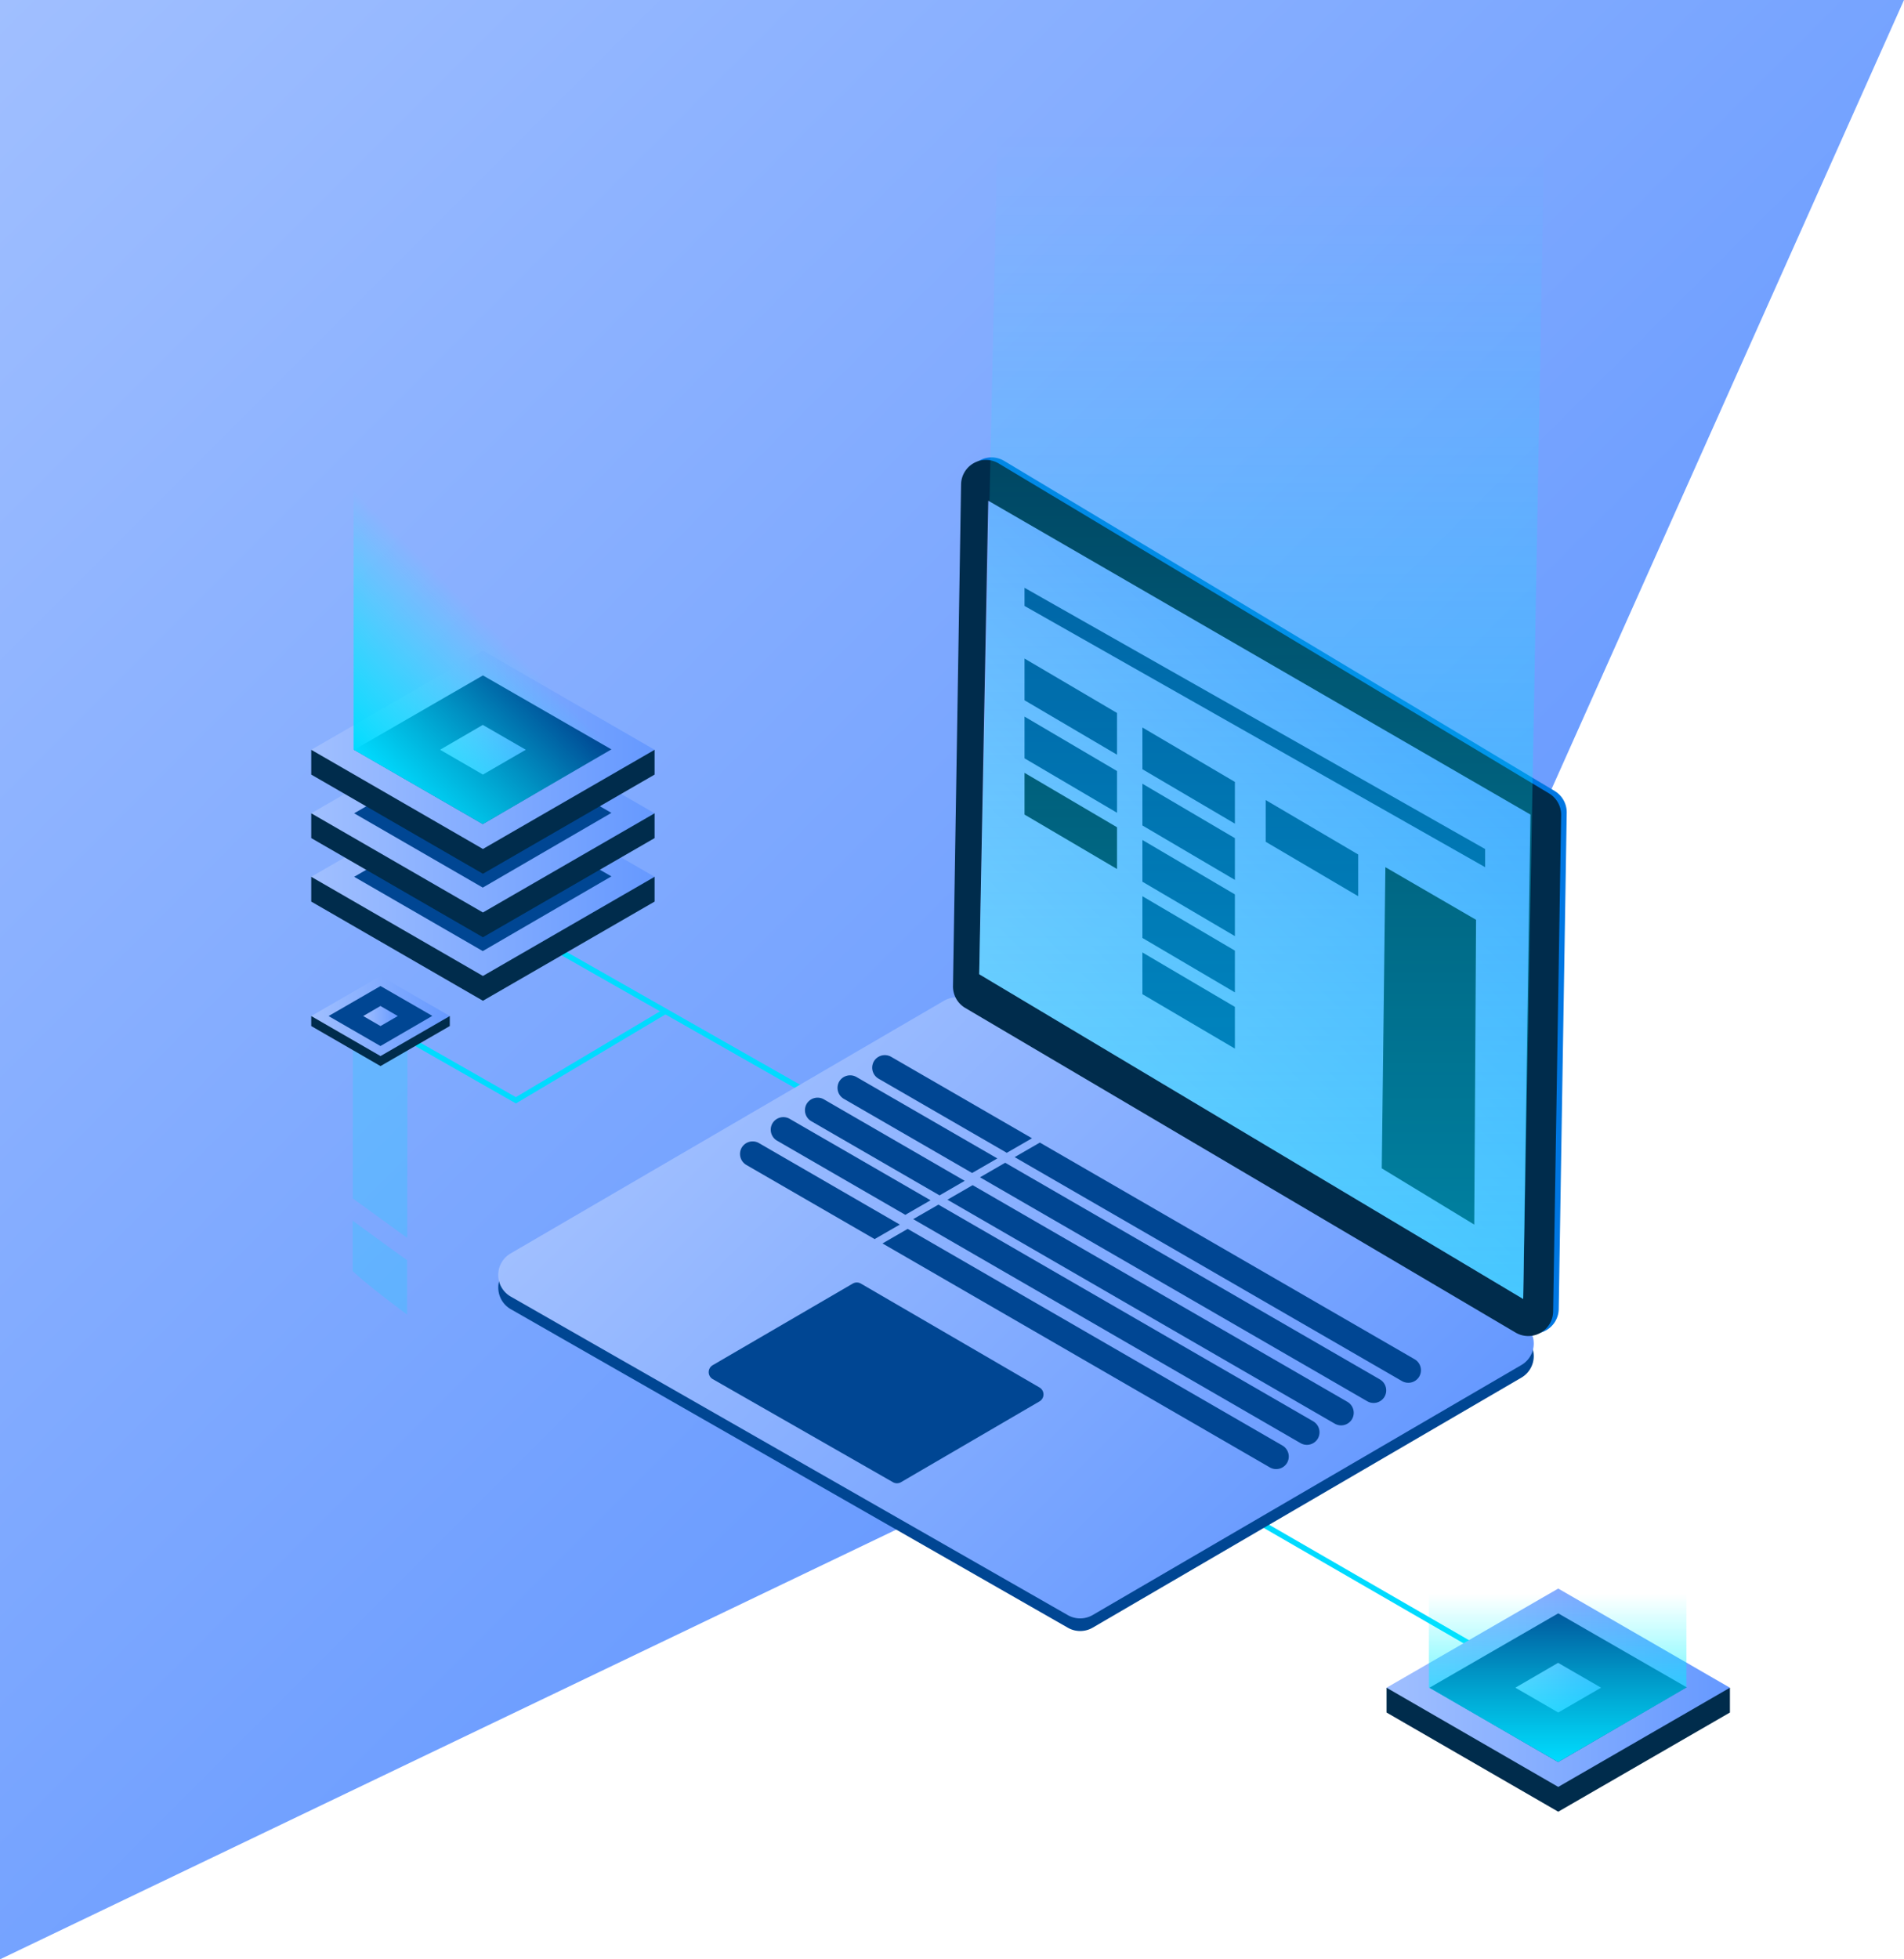 <svg xmlns="http://www.w3.org/2000/svg" xmlns:xlink="http://www.w3.org/1999/xlink" viewBox="0 0 1050 1080">
  <defs>
    <style>
      .a {
        fill: url(#a);
      }

      .b {
        fill: #00dbff;
        opacity: 0.21;
      }

      .c {
        fill: none;
        stroke: #00dbff;
        stroke-miterlimit: 10;
        stroke-width: 3px;
      }

      .d {
        fill: #004693;
      }

      .e {
        fill: url(#b);
      }

      .f {
        fill: #0077e2;
      }

      .g {
        fill: #002c4c;
      }

      .h {
        opacity: 0.74;
      }

      .i {
        fill: url(#c);
      }

      .j {
        fill: url(#d);
      }

      .k {
        fill: url(#e);
      }

      .l {
        fill: url(#f);
      }

      .m {
        fill: url(#g);
      }

      .n {
        fill: url(#h);
      }

      .o {
        fill: url(#i);
      }

      .p {
        fill: url(#j);
      }

      .q {
        fill: url(#k);
      }

      .r {
        fill: url(#l);
      }

      .s {
        fill: url(#m);
      }

      .t {
        fill: url(#n);
      }

      .u {
        fill: url(#o);
      }

      .v {
        opacity: 0.5;
        fill: url(#p);
      }
    </style>
    <linearGradient id="a" data-name="Безымянный градиент 12" x1="-7.5" y1="7.5" x2="720.5" y2="735.5" gradientUnits="userSpaceOnUse">
      <stop offset="0" stop-color="#a0bfff"/>
      <stop offset="1" stop-color="#69f"/>
    </linearGradient>
    <linearGradient id="b" x1="378.71" y1="524.66" x2="687.49" y2="836.1" gradientTransform="translate(24.25 43.59) rotate(-0.25)" xlink:href="#a"/>
    <linearGradient id="c" x1="595.75" y1="592.75" x2="791.75" y2="396.75" xlink:href="#a"/>
    <linearGradient id="d" x1="171.64" y1="483.29" x2="361" y2="483.29" xlink:href="#a"/>
    <linearGradient id="e" x1="242.69" y1="483.27" x2="289.95" y2="483.27" xlink:href="#a"/>
    <linearGradient id="f" x1="171.64" y1="448.29" x2="361" y2="448.29" xlink:href="#a"/>
    <linearGradient id="g" x1="242.69" y1="448.27" x2="289.95" y2="448.27" xlink:href="#a"/>
    <linearGradient id="h" x1="171.64" y1="413.29" x2="361" y2="413.29" xlink:href="#a"/>
    <linearGradient id="i" x1="242.69" y1="413.27" x2="289.95" y2="413.27" xlink:href="#a"/>
    <linearGradient id="j" x1="171.64" y1="560.06" x2="248.04" y2="560.06" xlink:href="#a"/>
    <linearGradient id="k" x1="200.3" y1="560.05" x2="219.37" y2="560.05" xlink:href="#a"/>
    <linearGradient id="l" x1="764.64" y1="930.29" x2="954" y2="930.29" xlink:href="#a"/>
    <linearGradient id="m" x1="835.69" y1="930.27" x2="882.95" y2="930.27" xlink:href="#a"/>
    <linearGradient id="n" data-name="Безымянный градиент 51" x1="194.44" y1="412.67" x2="337.56" y2="269.56" gradientUnits="userSpaceOnUse">
      <stop offset="0" stop-color="#00dbff"/>
      <stop offset="0.1" stop-color="#00e3ff" stop-opacity="0.79"/>
      <stop offset="0.38" stop-color="#00f7ff" stop-opacity="0.23"/>
      <stop offset="0.5" stop-color="aqua" stop-opacity="0"/>
    </linearGradient>
    <linearGradient id="o" x1="859.01" y1="971.25" x2="859.01" y2="786" xlink:href="#n"/>
    <linearGradient id="p" data-name="Безымянный градиент 69" x1="696.48" y1="716" x2="696.48" y2="1.69" gradientUnits="userSpaceOnUse">
      <stop offset="0" stop-color="#00dbff"/>
      <stop offset="0.18" stop-color="#00e3ff" stop-opacity="0.79"/>
      <stop offset="0.68" stop-color="#00f7ff" stop-opacity="0.23"/>
      <stop offset="0.9" stop-color="aqua" stop-opacity="0"/>
    </linearGradient>
  </defs>
  <title>Swan Intraner Background</title>
  <polygon class="a" points="722 734 0 1080 0 0 1050 0 722 734"/>
  <g>
    <path class="b" d="M224.56,682.37l.19-131.14-30.19,24v85.4C204.62,667.79,214.53,675.15,224.56,682.37Z"/>
    <path class="b" d="M200.35,705.85c7.82,6.54,16,12.67,24.15,18.77l0-30c-10.07-7.14-20-14.51-30-21.74v27.76C196.47,702.45,198.4,704.21,200.35,705.85Z"/>
    <line class="c" x1="305.5" y1="522.5" x2="444.5" y2="601.5"/>
    <polyline class="c" points="191.5 553.5 284.5 606.5 366.95 557.42"/>
    <line class="c" x1="687.43" y1="835" x2="814.94" y2="908.61"/>
    <g>
      <path class="d" d="M281.59,697.88l239-139.3a13.72,13.72,0,0,1,13.8,0L839,735.66a13.72,13.72,0,0,1,0,23.71L602.61,897.17a13.72,13.72,0,0,1-13.71.06L281.69,721.64A13.72,13.72,0,0,1,281.59,697.88Z"/>
      <path class="e" d="M281.56,690.93l239-139.3a13.72,13.72,0,0,1,13.8,0L839,728.71a13.72,13.72,0,0,1,0,23.71L602.58,890.22a13.72,13.72,0,0,1-13.71.06L281.66,714.69A13.72,13.72,0,0,1,281.56,690.93Z"/>
      <path class="d" d="M393,752.52l77.28-45a4.44,4.44,0,0,1,4.46,0l98.51,57.27a4.44,4.44,0,0,1,0,7.67L496.86,817a4.44,4.44,0,0,1-4.43,0L393.08,760.2A4.44,4.44,0,0,1,393,752.52Z"/>
    </g>
    <g>
      <path class="f" d="M533.06,265.62,528.6,542.21a13.72,13.72,0,0,0,6.75,12L838.91,733.17a13.72,13.72,0,0,0,20.68-11.6L864,448a13.72,13.72,0,0,0-6.66-12L553.82,254.08A13.72,13.72,0,0,0,533.06,265.62Z"/>
      <path class="g" d="M530,267l-4.46,276.58a13.72,13.72,0,0,0,6.75,12L835.83,734.54a13.72,13.72,0,0,0,20.68-11.6l4.41-273.6a13.72,13.72,0,0,0-6.66-12L550.75,255.46A13.72,13.72,0,0,0,530,267Z"/>
    </g>
    <g>
      <path class="d" d="M482.32,683l-70.76-40.89a7,7,0,0,1-2.54-9.5h0a7,7,0,0,1,9.5-2.54L496.22,675"/>
      <path class="d" d="M500.56,677.37l206.7,119.45a7,7,0,0,1,2.54,9.5h0a7,7,0,0,1-9.5,2.54L486.67,685.4"/>
      <path class="d" d="M499.26,669.63,428.5,628.74a7,7,0,0,1-2.54-9.5h0a7,7,0,0,1,9.5-2.54l77.71,44.9"/>
      <path class="d" d="M517.51,664l206.7,119.45a7,7,0,0,1,2.54,9.5h0a7,7,0,0,1-9.5,2.54L503.61,672"/>
      <path class="d" d="M518.14,658.91,447.37,618a7,7,0,0,1-2.54-9.5h0a7,7,0,0,1,9.5-2.54L532,650.89"/>
      <path class="d" d="M536.38,653.27l206.7,119.45a7,7,0,0,1,2.54,9.5h0a7,7,0,0,1-9.5,2.54L522.48,661.29"/>
      <path class="d" d="M536.09,646.57l-70.76-40.89a7,7,0,0,1-2.54-9.5h0a7,7,0,0,1,9.5-2.54L550,638.54"/>
      <path class="d" d="M554.33,640.92,761,760.37a7,7,0,0,1,2.54,9.5h0a7,7,0,0,1-9.5,2.54L540.44,648.94"/>
      <path class="d" d="M555.21,635.44l-70.76-40.89a7,7,0,0,1-2.54-9.5h0a7,7,0,0,1,9.5-2.54l77.71,44.91"/>
      <path class="d" d="M573.45,629.8l206.7,119.45a7,7,0,0,1,2.54,9.5h0a7,7,0,0,1-9.5,2.54L559.55,637.82"/>
    </g>
  </g>
  <polygon class="i" points="545 276 844 449 840 716 540 537 545 276"/>
  <g>
    <polygon class="g" points="171.64 483.3 171.64 496.96 266.32 551.63 361 496.96 361 483.3 171.64 483.3"/>
    <polygon class="j" points="171.64 483.3 266.32 428.63 361 483.3 266.32 537.96 171.64 483.3"/>
    <polygon class="d" points="195.31 483.3 266.32 442.3 337.17 483.07 266.24 524.25 195.31 483.3"/>
    <polygon class="k" points="242.69 483.27 266.24 469.58 289.95 483.27 266.32 496.96 242.69 483.27"/>
  </g>
  <g>
    <polygon class="g" points="171.64 448.3 171.64 461.96 266.32 516.63 361 461.96 361 448.3 171.64 448.3"/>
    <polygon class="l" points="171.64 448.3 266.32 393.63 361 448.3 266.32 502.96 171.64 448.3"/>
    <polygon class="d" points="195.31 448.3 266.32 407.3 337.17 448.07 266.24 489.25 195.31 448.3"/>
    <polygon class="m" points="242.69 448.27 266.24 434.58 289.95 448.27 266.32 461.96 242.69 448.27"/>
  </g>
  <g>
    <polygon class="g" points="171.64 413.3 171.64 426.96 266.32 481.63 361 426.96 361 413.3 171.64 413.3"/>
    <polygon class="n" points="171.64 413.3 266.32 358.63 361 413.3 266.32 467.96 171.64 413.3"/>
    <polygon class="d" points="195.31 413.3 266.32 372.3 337.17 413.07 266.24 454.25 195.31 413.3"/>
    <polygon class="o" points="242.69 413.27 266.24 399.58 289.95 413.27 266.32 426.96 242.69 413.27"/>
  </g>
  <g>
    <polygon class="g" points="171.64 560.06 171.64 565.57 209.84 587.63 248.04 565.57 248.04 560.06 171.64 560.06"/>
    <polygon class="p" points="171.64 560.06 209.84 538 248.04 560.06 209.84 582.11 171.64 560.06"/>
    <polygon class="d" points="181.19 560.06 209.84 543.51 238.42 559.97 209.81 576.58 181.19 560.06"/>
    <polygon class="q" points="200.3 560.05 209.81 554.52 219.37 560.05 209.84 565.57 200.3 560.05"/>
  </g>
  <g>
    <polygon class="g" points="764.64 930.29 764.64 943.96 859.32 998.63 954 943.96 954 930.29 764.64 930.29"/>
    <polygon class="r" points="764.64 930.29 859.32 875.63 954 930.29 859.32 984.96 764.64 930.29"/>
    <polygon class="d" points="788.31 930.29 859.32 889.3 930.16 930.07 859.24 971.25 788.31 930.29"/>
    <polygon class="s" points="835.69 930.27 859.24 916.58 882.95 930.27 859.32 943.96 835.69 930.27"/>
  </g>
  <polygon class="d" points="565 324 819 468 819 478 565 334 565 324"/>
  <polygon class="d" points="565 363 565 386 616 416 616 393 565 363"/>
  <polygon class="d" points="565 395 565 418 616 448 616 425 565 395"/>
  <polygon class="g" points="565 426 565 449 616 479 616 456 565 426"/>
  <polygon class="d" points="630 401 630 424 681 454 681 431 630 401"/>
  <polygon class="d" points="630 432 630 455 681 485 681 462 630 432"/>
  <polygon class="d" points="630 463 630 486 681 516 681 493 630 463"/>
  <polygon class="d" points="630 494 630 517 681 547 681 524 630 494"/>
  <polygon class="d" points="630 525 630 548 681 578 681 555 630 525"/>
  <polygon class="d" points="698 441 698 464 749 494 749 471 698 441"/>
  <polygon class="g" points="764 478 762 644 813 675 814 507 764 478"/>
  <polygon class="t" points="195 413.22 266.24 454.25 337 413.22 337 269 195 269 195 413.22"/>
  <polygon class="u" points="788.01 930.22 859.25 971.25 930.01 930.22 930.01 786 788.01 786 788.01 930.22"/>
  <polygon class="v" points="540 537 840 716 852.95 2.25 551.65 1.69 540 537"/>
</svg>
